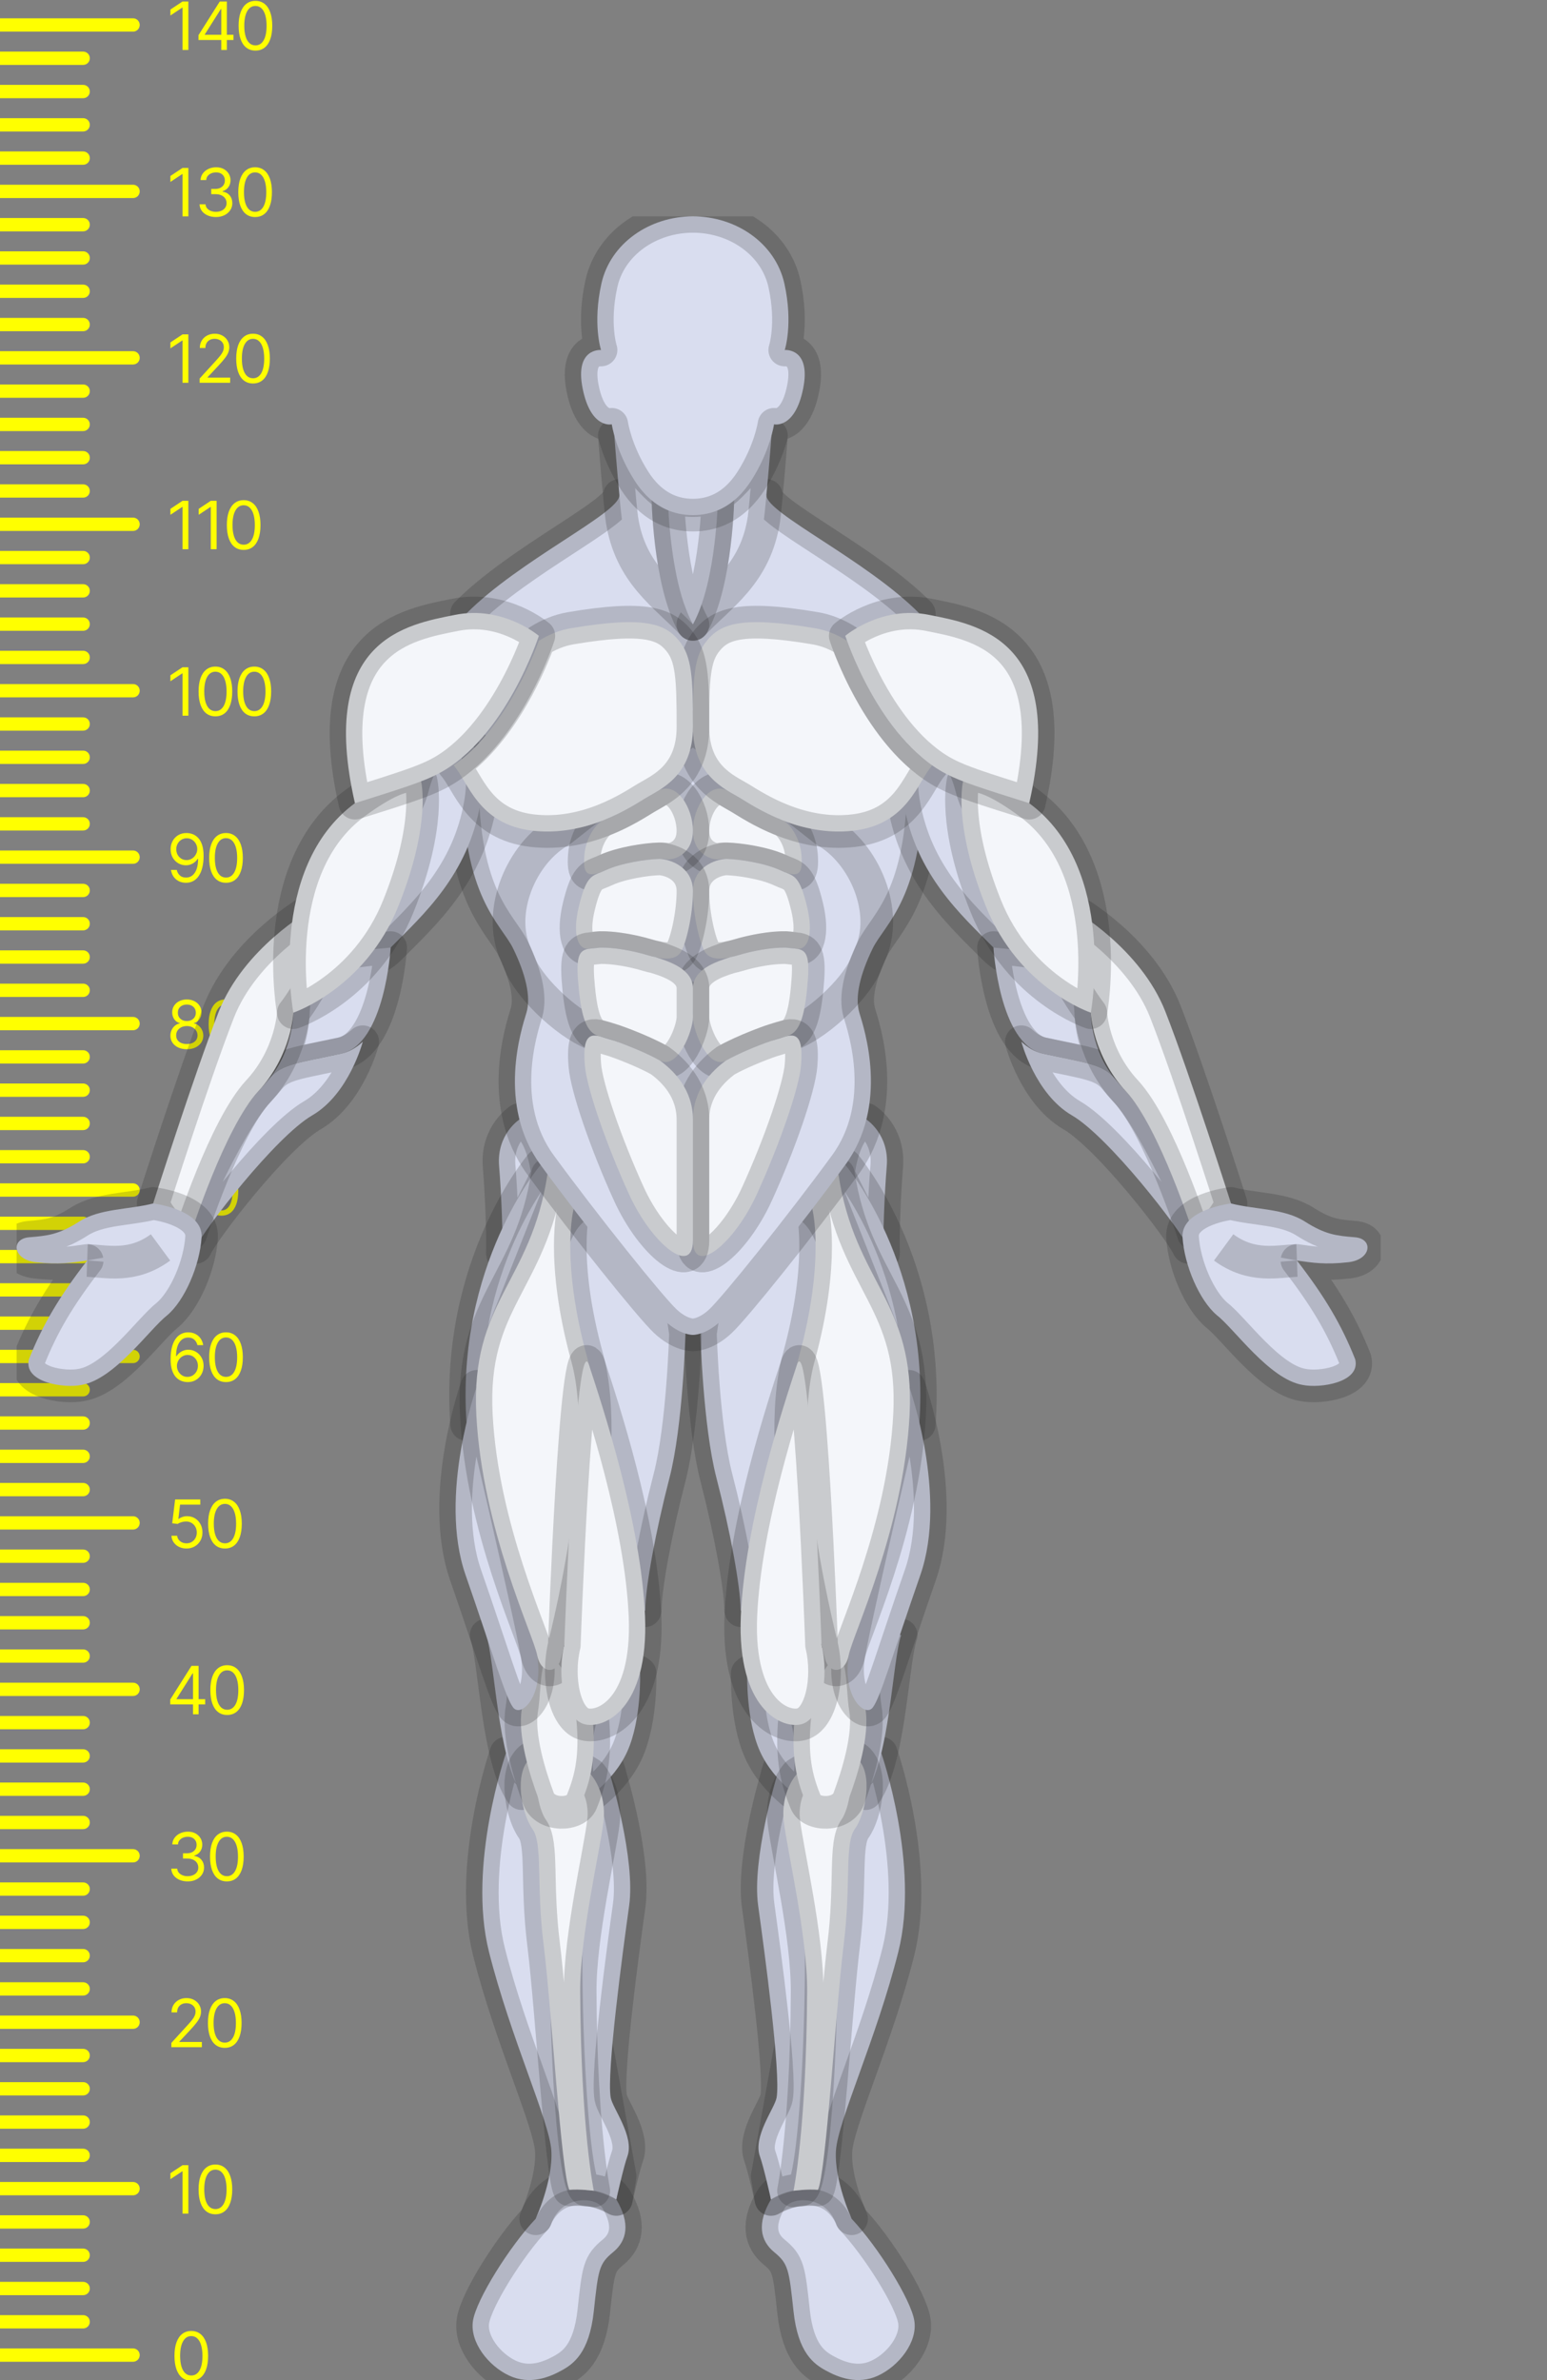 <svg width="93" height="143" viewBox="0 0 93 143" fill="none" xmlns="http://www.w3.org/2000/svg">
<rect x="0" y="0" width="93" height="143" fill="#808080" stroke="none"/>
<g clip-path="url(#clip0_1033_1862)">
<path d="M8 1.9C8.221 1.9 8.4 1.721 8.4 1.5C8.4 1.279 8.221 1.1 8 1.1V1.9ZM0 1.9H8V1.1H0V1.9Z" fill="#FFFF00"/>
<path d="M5 3.9C5.221 3.9 5.4 3.721 5.4 3.5C5.4 3.279 5.221 3.1 5 3.1V3.9ZM0 3.9H5V3.1H0V3.9Z" fill="#FFFF00"/>
<path d="M5 5.9C5.221 5.9 5.4 5.721 5.4 5.5C5.4 5.279 5.221 5.1 5 5.1V5.9ZM0 5.9H5V5.1H0V5.9Z" fill="#FFFF00"/>
<path d="M5 7.9C5.221 7.9 5.4 7.721 5.4 7.5C5.4 7.279 5.221 7.1 5 7.1V7.9ZM0 7.9H5V7.1H0V7.9Z" fill="#FFFF00"/>
<path d="M5 9.9C5.221 9.9 5.4 9.721 5.4 9.5C5.4 9.279 5.221 9.1 5 9.1V9.9ZM0 9.9H5V9.1H0V9.9Z" fill="#FFFF00"/>
<path d="M8 11.9C8.221 11.9 8.4 11.721 8.4 11.5C8.4 11.279 8.221 11.1 8 11.1V11.9ZM0 11.9H8V11.1H0V11.9Z" fill="#FFFF00"/>
<path d="M5 13.9C5.221 13.9 5.4 13.721 5.4 13.5C5.4 13.279 5.221 13.1 5 13.1V13.9ZM0 13.9H5V13.1H0V13.9Z" fill="#FFFF00"/>
<path d="M5 15.9C5.221 15.9 5.4 15.721 5.4 15.5C5.4 15.279 5.221 15.1 5 15.1V15.9ZM0 15.9H5V15.1H0V15.9Z" fill="#FFFF00"/>
<path d="M5 17.9C5.221 17.9 5.4 17.721 5.4 17.5C5.4 17.279 5.221 17.1 5 17.1V17.9ZM0 17.9H5V17.1H0V17.9Z" fill="#FFFF00"/>
<path d="M5 19.9C5.221 19.9 5.4 19.721 5.4 19.5C5.4 19.279 5.221 19.1 5 19.1V19.9ZM0 19.9H5V19.1H0V19.9Z" fill="#FFFF00"/>
<path d="M8 21.9C8.221 21.9 8.4 21.721 8.4 21.5C8.4 21.279 8.221 21.1 8 21.1V21.9ZM0 21.9H8V21.1H0V21.9Z" fill="#FFFF00"/>
<path d="M5 23.9C5.221 23.9 5.4 23.721 5.4 23.5C5.4 23.279 5.221 23.1 5 23.1V23.9ZM0 23.9H5V23.1H0V23.9Z" fill="#FFFF00"/>
<path d="M5 25.9C5.221 25.9 5.4 25.721 5.4 25.5C5.4 25.279 5.221 25.1 5 25.1V25.9ZM0 25.9H5V25.1H0V25.9Z" fill="#FFFF00"/>
<path d="M5 27.9C5.221 27.9 5.4 27.721 5.4 27.5C5.4 27.279 5.221 27.1 5 27.1V27.9ZM0 27.9H5V27.1H0V27.9Z" fill="#FFFF00"/>
<path d="M5 29.9C5.221 29.9 5.4 29.721 5.4 29.5C5.4 29.279 5.221 29.1 5 29.1V29.9ZM0 29.9H5V29.1H0V29.9Z" fill="#FFFF00"/>
<path d="M8 31.9C8.221 31.9 8.4 31.721 8.4 31.5C8.4 31.279 8.221 31.1 8 31.1V31.9ZM0 31.9H8V31.1H0V31.9Z" fill="#FFFF00"/>
<path d="M5 33.9C5.221 33.9 5.4 33.721 5.4 33.5C5.4 33.279 5.221 33.1 5 33.1V33.9ZM0 33.9H5V33.1H0V33.9Z" fill="#FFFF00"/>
<path d="M5 35.9C5.221 35.9 5.4 35.721 5.4 35.5C5.4 35.279 5.221 35.1 5 35.1V35.9ZM0 35.9H5V35.1H0V35.9Z" fill="#FFFF00"/>
<path d="M5 37.9C5.221 37.9 5.4 37.721 5.4 37.5C5.4 37.279 5.221 37.1 5 37.1V37.9ZM0 37.9H5V37.1H0V37.9Z" fill="#FFFF00"/>
<path d="M5 39.9C5.221 39.9 5.4 39.721 5.4 39.5C5.4 39.279 5.221 39.1 5 39.1V39.9ZM0 39.9H5V39.1H0V39.9Z" fill="#FFFF00"/>
<path d="M8 41.9C8.221 41.9 8.4 41.721 8.4 41.5C8.4 41.279 8.221 41.1 8 41.1V41.9ZM0 41.9H8V41.1H0V41.9Z" fill="#FFFF00"/>
<path d="M5 43.9C5.221 43.9 5.4 43.721 5.4 43.5C5.4 43.279 5.221 43.1 5 43.1V43.9ZM0 43.9H5V43.1H0V43.9Z" fill="#FFFF00"/>
<path d="M5 45.9C5.221 45.9 5.4 45.721 5.4 45.5C5.4 45.279 5.221 45.1 5 45.1V45.9ZM0 45.9H5V45.1H0V45.9Z" fill="#FFFF00"/>
<path d="M5 47.9C5.221 47.9 5.4 47.721 5.4 47.5C5.4 47.279 5.221 47.1 5 47.1V47.9ZM0 47.9H5V47.1H0V47.9Z" fill="#FFFF00"/>
<path d="M5 49.9C5.221 49.9 5.4 49.721 5.4 49.5C5.4 49.279 5.221 49.1 5 49.1V49.9ZM0 49.9H5V49.1H0V49.9Z" fill="#FFFF00"/>
<path d="M8 51.9C8.221 51.9 8.4 51.721 8.4 51.5C8.4 51.279 8.221 51.1 8 51.1V51.9ZM0 51.9H8V51.1H0V51.9Z" fill="#FFFF00"/>
<path d="M5 53.9C5.221 53.9 5.4 53.721 5.4 53.5C5.4 53.279 5.221 53.1 5 53.1V53.9ZM0 53.9H5V53.1H0V53.9Z" fill="#FFFF00"/>
<path d="M5 55.9C5.221 55.9 5.4 55.721 5.4 55.5C5.4 55.279 5.221 55.1 5 55.1V55.9ZM0 55.9H5V55.1H0V55.9Z" fill="#FFFF00"/>
<path d="M5 57.9C5.221 57.9 5.4 57.721 5.4 57.5C5.4 57.279 5.221 57.1 5 57.1V57.9ZM0 57.9H5V57.1H0V57.9Z" fill="#FFFF00"/>
<path d="M5 59.9C5.221 59.9 5.4 59.721 5.4 59.5C5.4 59.279 5.221 59.1 5 59.1V59.9ZM0 59.9H5V59.1H0V59.9Z" fill="#FFFF00"/>
<path d="M8 61.9C8.221 61.9 8.4 61.721 8.4 61.5C8.4 61.279 8.221 61.1 8 61.1V61.9ZM0 61.9H8V61.1H0V61.9Z" fill="#FFFF00"/>
<path d="M5 63.9C5.221 63.9 5.4 63.721 5.4 63.5C5.4 63.279 5.221 63.1 5 63.1V63.9ZM0 63.9H5V63.1H0V63.9Z" fill="#FFFF00"/>
<path d="M5 65.9C5.221 65.9 5.4 65.721 5.4 65.5C5.4 65.279 5.221 65.1 5 65.1V65.9ZM0 65.9H5V65.1H0V65.9Z" fill="#FFFF00"/>
<path d="M5 67.9C5.221 67.9 5.4 67.721 5.4 67.5C5.4 67.279 5.221 67.1 5 67.1V67.9ZM0 67.9H5V67.1H0V67.9Z" fill="#FFFF00"/>
<path d="M5 69.9C5.221 69.9 5.4 69.721 5.4 69.5C5.4 69.279 5.221 69.1 5 69.1V69.9ZM0 69.9H5V69.1H0V69.9Z" fill="#FFFF00"/>
<path d="M8 71.9C8.221 71.9 8.4 71.721 8.4 71.5C8.4 71.279 8.221 71.1 8 71.1V71.9ZM0 71.9H8V71.1H0V71.9Z" fill="#FFFF00"/>
<path d="M5 73.9C5.221 73.9 5.4 73.721 5.4 73.5C5.4 73.279 5.221 73.1 5 73.1V73.9ZM0 73.9H5V73.1H0V73.9Z" fill="#FFFF00"/>
<path d="M5 75.9C5.221 75.9 5.4 75.721 5.4 75.5C5.4 75.279 5.221 75.1 5 75.1V75.9ZM0 75.9H5V75.1H0V75.9Z" fill="#FFFF00"/>
<path d="M5 77.9C5.221 77.9 5.4 77.721 5.4 77.5C5.4 77.279 5.221 77.1 5 77.1V77.9ZM0 77.9H5V77.1H0V77.9Z" fill="#FFFF00"/>
<path d="M5 79.9C5.221 79.9 5.4 79.721 5.4 79.5C5.4 79.279 5.221 79.1 5 79.1V79.9ZM0 79.9H5V79.1H0V79.9Z" fill="#FFFF00"/>
<path d="M8 81.9C8.221 81.9 8.4 81.721 8.4 81.5C8.4 81.279 8.221 81.1 8 81.1V81.9ZM0 81.9H8V81.1H0V81.9Z" fill="#FFFF00"/>
<path d="M5 83.9C5.221 83.9 5.4 83.721 5.4 83.5C5.4 83.279 5.221 83.1 5 83.1V83.9ZM0 83.9H5V83.1H0V83.9Z" fill="#FFFF00"/>
<path d="M5 85.9C5.221 85.9 5.4 85.721 5.4 85.5C5.4 85.279 5.221 85.1 5 85.1V85.9ZM0 85.9H5V85.1H0V85.9Z" fill="#FFFF00"/>
<path d="M5 87.9C5.221 87.9 5.4 87.721 5.4 87.5C5.4 87.279 5.221 87.1 5 87.1V87.9ZM0 87.9H5V87.1H0V87.9Z" fill="#FFFF00"/>
<path d="M5 89.9C5.221 89.9 5.4 89.721 5.4 89.5C5.4 89.279 5.221 89.1 5 89.1V89.9ZM0 89.9H5V89.1H0V89.9Z" fill="#FFFF00"/>
<path d="M8 91.9C8.221 91.9 8.4 91.721 8.4 91.5C8.4 91.279 8.221 91.1 8 91.1V91.9ZM0 91.9H8V91.1H0V91.9Z" fill="#FFFF00"/>
<path d="M5 93.9C5.221 93.9 5.4 93.721 5.4 93.5C5.4 93.279 5.221 93.1 5 93.1V93.9ZM0 93.9H5V93.1H0V93.9Z" fill="#FFFF00"/>
<path d="M5 95.9C5.221 95.9 5.4 95.721 5.4 95.5C5.4 95.279 5.221 95.1 5 95.1V95.9ZM0 95.9H5V95.1H0V95.9Z" fill="#FFFF00"/>
<path d="M5 97.9C5.221 97.9 5.4 97.721 5.4 97.5C5.4 97.279 5.221 97.1 5 97.1V97.9ZM0 97.9H5V97.1H0V97.9Z" fill="#FFFF00"/>
<path d="M5 99.9C5.221 99.9 5.4 99.721 5.4 99.5C5.4 99.279 5.221 99.1 5 99.1V99.9ZM0 99.9H5V99.1H0V99.9Z" fill="#FFFF00"/>
<path d="M8 101.9C8.221 101.9 8.4 101.721 8.4 101.5C8.4 101.279 8.221 101.1 8 101.1V101.9ZM0 101.9H8V101.1H0V101.9Z" fill="#FFFF00"/>
<path d="M5 103.9C5.221 103.9 5.4 103.721 5.4 103.5C5.4 103.279 5.221 103.1 5 103.1V103.9ZM0 103.9H5V103.1H0V103.9Z" fill="#FFFF00"/>
<path d="M5 105.9C5.221 105.9 5.4 105.721 5.4 105.5C5.4 105.279 5.221 105.1 5 105.1V105.9ZM0 105.9H5V105.1H0V105.9Z" fill="#FFFF00"/>
<path d="M5 107.9C5.221 107.9 5.4 107.721 5.4 107.5C5.4 107.279 5.221 107.1 5 107.1V107.9ZM0 107.9H5V107.1H0V107.9Z" fill="#FFFF00"/>
<path d="M5 109.9C5.221 109.9 5.4 109.721 5.4 109.5C5.4 109.279 5.221 109.1 5 109.1V109.9ZM0 109.9H5V109.1H0V109.9Z" fill="#FFFF00"/>
<path d="M8 111.9C8.221 111.9 8.4 111.721 8.4 111.5C8.4 111.279 8.221 111.1 8 111.1V111.9ZM0 111.9H8V111.1H0V111.9Z" fill="#FFFF00"/>
<path d="M5 113.9C5.221 113.9 5.4 113.721 5.4 113.5C5.4 113.279 5.221 113.1 5 113.1V113.9ZM0 113.9H5V113.1H0V113.9Z" fill="#FFFF00"/>
<path d="M5 115.9C5.221 115.9 5.4 115.721 5.4 115.5C5.4 115.279 5.221 115.1 5 115.1V115.9ZM0 115.9H5V115.1H0V115.9Z" fill="#FFFF00"/>
<path d="M5 117.9C5.221 117.9 5.4 117.721 5.4 117.5C5.4 117.279 5.221 117.1 5 117.1V117.9ZM0 117.9H5V117.1H0V117.9Z" fill="#FFFF00"/>
<path d="M5 119.9C5.221 119.9 5.4 119.721 5.4 119.5C5.4 119.279 5.221 119.1 5 119.1V119.9ZM0 119.9H5V119.1H0V119.9Z" fill="#FFFF00"/>
<path d="M8 121.9C8.221 121.9 8.4 121.721 8.4 121.5C8.4 121.279 8.221 121.1 8 121.1V121.9ZM0 121.9H8V121.1H0V121.9Z" fill="#FFFF00"/>
<path d="M5 123.9C5.221 123.9 5.4 123.721 5.4 123.5C5.4 123.279 5.221 123.1 5 123.1V123.9ZM0 123.9H5V123.1H0V123.9Z" fill="#FFFF00"/>
<path d="M5 125.9C5.221 125.9 5.4 125.721 5.4 125.5C5.4 125.279 5.221 125.1 5 125.1V125.9ZM0 125.9H5V125.1H0V125.9Z" fill="#FFFF00"/>
<path d="M5 127.9C5.221 127.9 5.4 127.721 5.4 127.5C5.4 127.279 5.221 127.1 5 127.1V127.9ZM0 127.9H5V127.1H0V127.9Z" fill="#FFFF00"/>
<path d="M5 129.9C5.221 129.9 5.4 129.721 5.4 129.5C5.4 129.279 5.221 129.1 5 129.1V129.9ZM0 129.9H5V129.1H0V129.9Z" fill="#FFFF00"/>
<path d="M8 131.9C8.221 131.9 8.4 131.721 8.4 131.5C8.4 131.279 8.221 131.1 8 131.1V131.9ZM0 131.9H8V131.1H0V131.9Z" fill="#FFFF00"/>
<path d="M5 133.9C5.221 133.9 5.4 133.721 5.4 133.5C5.4 133.279 5.221 133.1 5 133.1V133.9ZM0 133.9H5V133.1H0V133.9Z" fill="#FFFF00"/>
<path d="M5 135.9C5.221 135.9 5.4 135.721 5.4 135.5C5.4 135.279 5.221 135.1 5 135.1V135.9ZM0 135.9H5V135.1H0V135.9Z" fill="#FFFF00"/>
<path d="M5 137.9C5.221 137.9 5.4 137.721 5.4 137.5C5.4 137.279 5.221 137.1 5 137.1V137.9ZM0 137.9H5V137.1H0V137.9Z" fill="#FFFF00"/>
<path d="M5 139.9C5.221 139.9 5.4 139.721 5.4 139.5C5.4 139.279 5.221 139.1 5 139.1V139.9ZM0 139.9H5V139.1H0V139.9Z" fill="#FFFF00"/>
<path d="M8 141.9C8.221 141.9 8.4 141.721 8.4 141.5C8.4 141.279 8.221 141.1 8 141.1V141.9ZM0 141.9H8V141.1H0V141.9Z" fill="#FFFF00"/>
<path d="M11.324 0.091V3H10.972V0.46H10.954L10.244 0.932V0.574L10.972 0.091H11.324ZM11.932 2.403V2.114L13.211 0.091H13.421V0.54H13.279L12.313 2.068V2.091H14.035V2.403H11.932ZM13.302 3V2.315V2.18V0.091H13.637V3H13.302ZM15.356 3.04C15.142 3.04 14.96 2.982 14.809 2.865C14.658 2.748 14.543 2.578 14.464 2.355C14.384 2.132 14.344 1.862 14.344 1.545C14.344 1.231 14.384 0.963 14.464 0.74C14.544 0.517 14.66 0.346 14.81 0.229C14.962 0.11 15.144 0.051 15.356 0.051C15.568 0.051 15.749 0.11 15.9 0.229C16.051 0.346 16.167 0.517 16.246 0.74C16.327 0.963 16.367 1.231 16.367 1.545C16.367 1.862 16.327 2.132 16.248 2.355C16.168 2.578 16.053 2.748 15.903 2.865C15.752 2.982 15.57 3.04 15.356 3.04ZM15.356 2.727C15.568 2.727 15.733 2.625 15.85 2.42C15.967 2.216 16.026 1.924 16.026 1.545C16.026 1.294 15.999 1.079 15.945 0.902C15.892 0.725 15.816 0.59 15.715 0.497C15.616 0.404 15.496 0.358 15.356 0.358C15.146 0.358 14.981 0.462 14.863 0.669C14.745 0.875 14.685 1.168 14.685 1.545C14.685 1.797 14.712 2.011 14.765 2.188C14.818 2.364 14.894 2.498 14.994 2.589C15.094 2.681 15.215 2.727 15.356 2.727Z" fill="#FFFF00"/>
<path d="M11.324 10.091V13H10.972V10.46H10.954L10.244 10.932V10.574L10.972 10.091H11.324ZM12.983 13.04C12.796 13.04 12.629 13.008 12.482 12.943C12.336 12.879 12.22 12.789 12.134 12.675C12.049 12.559 12.002 12.425 11.995 12.273H12.353C12.36 12.367 12.393 12.447 12.449 12.516C12.506 12.583 12.581 12.635 12.672 12.672C12.764 12.709 12.866 12.727 12.978 12.727C13.103 12.727 13.214 12.706 13.31 12.662C13.407 12.618 13.482 12.558 13.537 12.48C13.592 12.402 13.62 12.312 13.62 12.21C13.62 12.103 13.593 12.009 13.54 11.928C13.487 11.845 13.41 11.781 13.307 11.734C13.205 11.688 13.08 11.665 12.932 11.665H12.699V11.352H12.932C13.048 11.352 13.149 11.331 13.236 11.29C13.324 11.248 13.393 11.189 13.442 11.114C13.492 11.038 13.518 10.949 13.518 10.847C13.518 10.748 13.496 10.662 13.452 10.589C13.409 10.517 13.347 10.46 13.268 10.419C13.189 10.378 13.096 10.358 12.989 10.358C12.889 10.358 12.794 10.376 12.705 10.413C12.617 10.449 12.545 10.502 12.489 10.571C12.433 10.639 12.403 10.722 12.398 10.818H12.057C12.063 10.666 12.109 10.532 12.195 10.418C12.281 10.302 12.394 10.212 12.533 10.148C12.673 10.083 12.827 10.051 12.995 10.051C13.175 10.051 13.329 10.088 13.458 10.161C13.587 10.232 13.686 10.328 13.755 10.446C13.824 10.564 13.858 10.692 13.858 10.829C13.858 10.993 13.815 11.133 13.729 11.249C13.644 11.364 13.528 11.444 13.381 11.489V11.511C13.565 11.542 13.708 11.62 13.812 11.746C13.915 11.871 13.966 12.026 13.966 12.21C13.966 12.368 13.923 12.51 13.837 12.636C13.752 12.761 13.636 12.86 13.488 12.932C13.34 13.004 13.172 13.04 12.983 13.04ZM15.336 13.04C15.122 13.04 14.94 12.982 14.789 12.865C14.639 12.748 14.524 12.578 14.444 12.355C14.365 12.132 14.325 11.862 14.325 11.546C14.325 11.231 14.365 10.963 14.444 10.74C14.525 10.517 14.64 10.346 14.791 10.229C14.942 10.11 15.124 10.051 15.336 10.051C15.548 10.051 15.73 10.11 15.88 10.229C16.032 10.346 16.147 10.517 16.227 10.74C16.307 10.963 16.348 11.231 16.348 11.546C16.348 11.862 16.308 12.132 16.228 12.355C16.149 12.578 16.034 12.748 15.883 12.865C15.733 12.982 15.55 13.04 15.336 13.04ZM15.336 12.727C15.548 12.727 15.713 12.625 15.831 12.421C15.948 12.216 16.007 11.924 16.007 11.546C16.007 11.294 15.98 11.079 15.926 10.902C15.873 10.725 15.796 10.59 15.696 10.497C15.596 10.404 15.476 10.358 15.336 10.358C15.126 10.358 14.962 10.462 14.843 10.669C14.725 10.876 14.666 11.168 14.666 11.546C14.666 11.797 14.692 12.011 14.745 12.188C14.798 12.364 14.875 12.498 14.974 12.589C15.074 12.681 15.195 12.727 15.336 12.727Z" fill="#FFFF00"/>
<path d="M11.324 20.091V23H10.972V20.46H10.954L10.244 20.932V20.574L10.972 20.091H11.324ZM12.001 23V22.744L12.961 21.693C13.073 21.57 13.166 21.463 13.239 21.372C13.312 21.28 13.366 21.194 13.401 21.114C13.437 21.032 13.455 20.947 13.455 20.858C13.455 20.756 13.43 20.667 13.381 20.592C13.333 20.517 13.267 20.46 13.182 20.419C13.098 20.378 13.003 20.358 12.898 20.358C12.787 20.358 12.689 20.381 12.606 20.428C12.523 20.473 12.459 20.537 12.414 20.619C12.369 20.702 12.347 20.798 12.347 20.909H12.012C12.012 20.739 12.051 20.589 12.13 20.46C12.208 20.331 12.315 20.231 12.451 20.159C12.587 20.087 12.74 20.051 12.91 20.051C13.08 20.051 13.231 20.087 13.363 20.159C13.494 20.231 13.598 20.328 13.672 20.45C13.747 20.572 13.785 20.708 13.785 20.858C13.785 20.965 13.765 21.07 13.726 21.172C13.688 21.273 13.622 21.386 13.527 21.511C13.434 21.635 13.303 21.787 13.137 21.966L12.483 22.665V22.688H13.836V23H12.001ZM15.211 23.04C14.997 23.04 14.815 22.982 14.664 22.865C14.514 22.748 14.399 22.578 14.319 22.355C14.24 22.132 14.2 21.862 14.2 21.546C14.2 21.231 14.24 20.963 14.319 20.74C14.4 20.517 14.515 20.346 14.666 20.229C14.817 20.11 14.999 20.051 15.211 20.051C15.423 20.051 15.605 20.11 15.755 20.229C15.907 20.346 16.022 20.517 16.102 20.74C16.182 20.963 16.223 21.231 16.223 21.546C16.223 21.862 16.183 22.132 16.103 22.355C16.024 22.578 15.909 22.748 15.758 22.865C15.608 22.982 15.425 23.04 15.211 23.04ZM15.211 22.727C15.423 22.727 15.588 22.625 15.706 22.421C15.823 22.216 15.882 21.924 15.882 21.546C15.882 21.294 15.855 21.079 15.801 20.902C15.748 20.725 15.671 20.59 15.571 20.497C15.471 20.404 15.351 20.358 15.211 20.358C15.001 20.358 14.837 20.462 14.718 20.669C14.6 20.875 14.541 21.168 14.541 21.546C14.541 21.797 14.567 22.011 14.62 22.188C14.673 22.364 14.75 22.498 14.849 22.59C14.949 22.681 15.07 22.727 15.211 22.727Z" fill="#FFFF00"/>
<path d="M11.324 30.091V33H10.972V30.46H10.954L10.244 30.932V30.574L10.972 30.091H11.324ZM13.023 30.091V33H12.671V30.46H12.654L11.944 30.932V30.574L12.671 30.091H13.023ZM14.649 33.04C14.435 33.04 14.252 32.981 14.102 32.865C13.951 32.748 13.836 32.578 13.757 32.355C13.677 32.132 13.637 31.862 13.637 31.546C13.637 31.231 13.677 30.963 13.757 30.74C13.837 30.517 13.953 30.346 14.103 30.229C14.255 30.11 14.437 30.051 14.649 30.051C14.861 30.051 15.042 30.11 15.193 30.229C15.344 30.346 15.46 30.517 15.539 30.74C15.62 30.963 15.66 31.231 15.66 31.546C15.66 31.862 15.62 32.132 15.541 32.355C15.461 32.578 15.346 32.748 15.196 32.865C15.045 32.981 14.863 33.04 14.649 33.04ZM14.649 32.727C14.861 32.727 15.026 32.625 15.143 32.42C15.261 32.216 15.319 31.924 15.319 31.546C15.319 31.294 15.292 31.079 15.238 30.902C15.185 30.725 15.108 30.59 15.008 30.497C14.909 30.404 14.789 30.358 14.649 30.358C14.438 30.358 14.274 30.462 14.156 30.669C14.037 30.875 13.978 31.168 13.978 31.546C13.978 31.797 14.005 32.011 14.058 32.188C14.111 32.364 14.187 32.498 14.287 32.59C14.387 32.681 14.508 32.727 14.649 32.727Z" fill="#FFFF00"/>
<path d="M11.324 40.091V43H10.972V40.46H10.954L10.244 40.932V40.574L10.972 40.091H11.324ZM12.949 43.04C12.735 43.04 12.553 42.981 12.402 42.865C12.252 42.748 12.137 42.578 12.057 42.355C11.978 42.132 11.938 41.862 11.938 41.545C11.938 41.231 11.978 40.963 12.057 40.74C12.138 40.517 12.253 40.346 12.404 40.229C12.555 40.11 12.737 40.051 12.949 40.051C13.162 40.051 13.343 40.11 13.493 40.229C13.645 40.346 13.761 40.517 13.84 40.74C13.921 40.963 13.961 41.231 13.961 41.545C13.961 41.862 13.921 42.132 13.841 42.355C13.762 42.578 13.647 42.748 13.496 42.865C13.346 42.981 13.163 43.04 12.949 43.04ZM12.949 42.727C13.162 42.727 13.326 42.625 13.444 42.42C13.561 42.216 13.62 41.924 13.62 41.545C13.62 41.294 13.593 41.079 13.539 40.902C13.486 40.725 13.409 40.59 13.309 40.497C13.209 40.404 13.089 40.358 12.949 40.358C12.739 40.358 12.575 40.462 12.457 40.669C12.338 40.876 12.279 41.168 12.279 41.545C12.279 41.797 12.305 42.011 12.358 42.188C12.412 42.364 12.488 42.498 12.587 42.59C12.688 42.681 12.808 42.727 12.949 42.727ZM15.289 43.04C15.075 43.04 14.893 42.981 14.742 42.865C14.592 42.748 14.477 42.578 14.397 42.355C14.318 42.132 14.278 41.862 14.278 41.545C14.278 41.231 14.318 40.963 14.397 40.74C14.478 40.517 14.593 40.346 14.744 40.229C14.895 40.11 15.077 40.051 15.289 40.051C15.502 40.051 15.683 40.11 15.833 40.229C15.985 40.346 16.101 40.517 16.18 40.74C16.261 40.963 16.301 41.231 16.301 41.545C16.301 41.862 16.261 42.132 16.181 42.355C16.102 42.578 15.987 42.748 15.836 42.865C15.686 42.981 15.503 43.04 15.289 43.04ZM15.289 42.727C15.502 42.727 15.666 42.625 15.784 42.42C15.901 42.216 15.96 41.924 15.96 41.545C15.96 41.294 15.933 41.079 15.879 40.902C15.826 40.725 15.749 40.59 15.649 40.497C15.549 40.404 15.43 40.358 15.289 40.358C15.079 40.358 14.915 40.462 14.796 40.669C14.678 40.876 14.619 41.168 14.619 41.545C14.619 41.797 14.645 42.011 14.698 42.188C14.752 42.364 14.828 42.498 14.927 42.59C15.027 42.681 15.148 42.727 15.289 42.727Z" fill="#FFFF00"/>
<path d="M11.227 50.051C11.347 50.052 11.466 50.075 11.585 50.119C11.704 50.164 11.813 50.238 11.912 50.341C12.01 50.443 12.089 50.583 12.149 50.76C12.209 50.937 12.239 51.159 12.239 51.426C12.239 51.685 12.214 51.914 12.165 52.115C12.117 52.315 12.046 52.483 11.954 52.621C11.864 52.758 11.753 52.862 11.622 52.933C11.492 53.004 11.346 53.04 11.182 53.04C11.019 53.04 10.874 53.008 10.746 52.943C10.619 52.878 10.515 52.787 10.433 52.672C10.353 52.555 10.301 52.42 10.278 52.267H10.625C10.656 52.401 10.718 52.511 10.811 52.598C10.905 52.684 11.028 52.727 11.182 52.727C11.406 52.727 11.583 52.629 11.713 52.433C11.844 52.237 11.909 51.96 11.909 51.602H11.886C11.833 51.682 11.77 51.751 11.697 51.808C11.624 51.866 11.544 51.91 11.454 51.942C11.366 51.973 11.271 51.989 11.171 51.989C11.004 51.989 10.851 51.947 10.712 51.865C10.573 51.782 10.463 51.668 10.379 51.523C10.297 51.377 10.256 51.21 10.256 51.023C10.256 50.845 10.296 50.682 10.375 50.534C10.456 50.385 10.568 50.267 10.713 50.179C10.859 50.091 11.03 50.048 11.227 50.051ZM11.227 50.364C11.108 50.364 11.001 50.394 10.905 50.453C10.81 50.512 10.735 50.591 10.679 50.692C10.624 50.791 10.597 50.901 10.597 51.023C10.597 51.144 10.623 51.254 10.676 51.354C10.73 51.452 10.803 51.531 10.896 51.59C10.99 51.647 11.097 51.676 11.216 51.676C11.306 51.676 11.39 51.659 11.467 51.624C11.545 51.588 11.613 51.539 11.671 51.477C11.729 51.415 11.775 51.344 11.808 51.266C11.841 51.186 11.858 51.103 11.858 51.017C11.858 50.903 11.831 50.797 11.776 50.697C11.722 50.598 11.647 50.517 11.551 50.456C11.456 50.394 11.348 50.364 11.227 50.364ZM13.586 53.04C13.372 53.04 13.19 52.981 13.039 52.865C12.889 52.748 12.774 52.578 12.694 52.355C12.614 52.132 12.575 51.862 12.575 51.545C12.575 51.231 12.614 50.963 12.694 50.74C12.774 50.517 12.89 50.346 13.041 50.229C13.192 50.11 13.374 50.051 13.586 50.051C13.798 50.051 13.98 50.11 14.13 50.229C14.282 50.346 14.397 50.517 14.477 50.74C14.557 50.963 14.598 51.231 14.598 51.545C14.598 51.862 14.558 52.132 14.478 52.355C14.399 52.578 14.284 52.748 14.133 52.865C13.982 52.981 13.8 53.04 13.586 53.04ZM13.586 52.727C13.798 52.727 13.963 52.625 14.08 52.42C14.198 52.216 14.257 51.924 14.257 51.545C14.257 51.294 14.23 51.079 14.176 50.902C14.123 50.725 14.046 50.59 13.945 50.497C13.846 50.404 13.726 50.358 13.586 50.358C13.376 50.358 13.212 50.462 13.093 50.669C12.975 50.876 12.916 51.168 12.916 51.545C12.916 51.797 12.942 52.011 12.995 52.188C13.048 52.364 13.124 52.498 13.224 52.59C13.324 52.681 13.445 52.727 13.586 52.727Z" fill="#FFFF00"/>
<path d="M11.233 63.04C11.038 63.04 10.866 63.005 10.716 62.936C10.567 62.866 10.451 62.77 10.368 62.648C10.285 62.525 10.243 62.385 10.244 62.227C10.243 62.104 10.268 61.99 10.317 61.886C10.366 61.781 10.433 61.694 10.518 61.624C10.605 61.553 10.701 61.508 10.807 61.489V61.472C10.668 61.436 10.557 61.358 10.474 61.237C10.392 61.116 10.351 60.978 10.352 60.824C10.351 60.676 10.389 60.544 10.464 60.428C10.54 60.311 10.644 60.219 10.777 60.152C10.911 60.085 11.062 60.051 11.233 60.051C11.402 60.051 11.552 60.085 11.685 60.152C11.817 60.219 11.921 60.311 11.997 60.428C12.074 60.544 12.113 60.676 12.114 60.824C12.113 60.978 12.07 61.116 11.987 61.237C11.905 61.358 11.796 61.436 11.659 61.472V61.489C11.764 61.508 11.859 61.553 11.943 61.624C12.027 61.694 12.095 61.781 12.145 61.886C12.195 61.99 12.221 62.104 12.222 62.227C12.221 62.385 12.178 62.525 12.094 62.648C12.01 62.77 11.894 62.866 11.746 62.936C11.598 63.005 11.427 63.04 11.233 63.04ZM11.233 62.727C11.365 62.727 11.478 62.706 11.574 62.663C11.669 62.621 11.743 62.561 11.796 62.483C11.848 62.405 11.874 62.314 11.875 62.21C11.874 62.1 11.846 62.003 11.79 61.919C11.734 61.835 11.658 61.769 11.561 61.72C11.465 61.672 11.356 61.648 11.233 61.648C11.109 61.648 10.998 61.672 10.901 61.72C10.804 61.769 10.728 61.835 10.672 61.919C10.617 62.003 10.59 62.1 10.591 62.21C10.59 62.314 10.615 62.405 10.666 62.483C10.718 62.561 10.793 62.621 10.889 62.663C10.986 62.706 11.1 62.727 11.233 62.727ZM11.233 61.347C11.337 61.347 11.43 61.326 11.51 61.284C11.591 61.242 11.655 61.184 11.702 61.109C11.748 61.035 11.772 60.947 11.773 60.847C11.772 60.748 11.749 60.662 11.703 60.59C11.658 60.516 11.595 60.459 11.514 60.419C11.434 60.378 11.34 60.358 11.233 60.358C11.124 60.358 11.029 60.378 10.947 60.419C10.866 60.459 10.803 60.516 10.758 60.59C10.714 60.662 10.692 60.748 10.693 60.847C10.692 60.947 10.714 61.035 10.76 61.109C10.806 61.184 10.87 61.242 10.952 61.284C11.033 61.326 11.127 61.347 11.233 61.347ZM13.555 63.04C13.341 63.04 13.159 62.981 13.008 62.865C12.857 62.748 12.742 62.578 12.663 62.355C12.583 62.132 12.543 61.862 12.543 61.545C12.543 61.231 12.583 60.963 12.663 60.74C12.743 60.517 12.859 60.346 13.009 60.229C13.161 60.11 13.343 60.051 13.555 60.051C13.767 60.051 13.948 60.11 14.099 60.229C14.25 60.346 14.366 60.517 14.445 60.74C14.526 60.963 14.566 61.231 14.566 61.545C14.566 61.862 14.526 62.132 14.447 62.355C14.367 62.578 14.252 62.748 14.102 62.865C13.951 62.981 13.769 63.04 13.555 63.04ZM13.555 62.727C13.767 62.727 13.932 62.625 14.049 62.42C14.167 62.216 14.225 61.924 14.225 61.545C14.225 61.294 14.198 61.079 14.144 60.902C14.091 60.725 14.015 60.59 13.914 60.497C13.815 60.404 13.695 60.358 13.555 60.358C13.345 60.358 13.18 60.462 13.062 60.669C12.944 60.876 12.884 61.168 12.884 61.545C12.884 61.797 12.911 62.011 12.964 62.188C13.017 62.364 13.093 62.498 13.193 62.59C13.293 62.681 13.414 62.727 13.555 62.727Z" fill="#FFFF00"/>
<path d="M10.392 73L11.693 70.426V70.403H10.193V70.091H12.057V70.421L10.761 73H10.392ZM13.313 73.04C13.099 73.04 12.916 72.981 12.766 72.865C12.615 72.748 12.5 72.578 12.421 72.355C12.341 72.132 12.301 71.862 12.301 71.546C12.301 71.231 12.341 70.963 12.421 70.74C12.501 70.517 12.617 70.346 12.767 70.229C12.919 70.11 13.101 70.051 13.313 70.051C13.525 70.051 13.706 70.11 13.857 70.229C14.008 70.346 14.124 70.517 14.203 70.74C14.284 70.963 14.324 71.231 14.324 71.546C14.324 71.862 14.284 72.132 14.205 72.355C14.125 72.578 14.01 72.748 13.86 72.865C13.709 72.981 13.527 73.04 13.313 73.04ZM13.313 72.727C13.525 72.727 13.69 72.625 13.807 72.421C13.924 72.216 13.983 71.924 13.983 71.546C13.983 71.294 13.956 71.079 13.902 70.902C13.849 70.725 13.772 70.59 13.672 70.497C13.573 70.404 13.453 70.358 13.313 70.358C13.102 70.358 12.938 70.462 12.82 70.669C12.701 70.876 12.642 71.168 12.642 71.546C12.642 71.797 12.669 72.011 12.722 72.188C12.775 72.364 12.851 72.498 12.95 72.59C13.051 72.681 13.172 72.727 13.313 72.727Z" fill="#FFFF00"/>
<path d="M11.267 83.04C11.148 83.038 11.028 83.015 10.909 82.972C10.79 82.928 10.681 82.855 10.582 82.751C10.484 82.647 10.405 82.507 10.345 82.329C10.286 82.151 10.256 81.928 10.256 81.659C10.256 81.401 10.28 81.173 10.328 80.974C10.376 80.775 10.447 80.606 10.538 80.47C10.63 80.333 10.741 80.229 10.871 80.158C11.001 80.087 11.149 80.051 11.312 80.051C11.475 80.051 11.62 80.084 11.747 80.149C11.875 80.213 11.979 80.303 12.06 80.419C12.14 80.535 12.192 80.668 12.216 80.818H11.869C11.837 80.688 11.775 80.579 11.682 80.493C11.589 80.407 11.466 80.364 11.312 80.364C11.087 80.364 10.91 80.462 10.78 80.658C10.651 80.854 10.586 81.129 10.585 81.483H10.608C10.661 81.403 10.724 81.334 10.797 81.277C10.871 81.219 10.952 81.175 11.041 81.144C11.13 81.112 11.224 81.097 11.324 81.097C11.491 81.097 11.643 81.138 11.781 81.222C11.919 81.304 12.03 81.418 12.114 81.564C12.197 81.709 12.239 81.875 12.239 82.062C12.239 82.242 12.198 82.407 12.118 82.557C12.037 82.706 11.924 82.824 11.778 82.912C11.633 82.999 11.463 83.042 11.267 83.04ZM11.267 82.727C11.386 82.727 11.493 82.697 11.588 82.638C11.684 82.578 11.759 82.498 11.814 82.398C11.87 82.297 11.898 82.186 11.898 82.062C11.898 81.942 11.871 81.833 11.817 81.734C11.764 81.635 11.69 81.556 11.597 81.497C11.504 81.438 11.398 81.409 11.278 81.409C11.188 81.409 11.105 81.427 11.027 81.463C10.949 81.498 10.881 81.546 10.822 81.608C10.765 81.669 10.719 81.74 10.686 81.82C10.653 81.898 10.636 81.981 10.636 82.068C10.636 82.184 10.663 82.292 10.717 82.392C10.772 82.492 10.847 82.573 10.942 82.635C11.037 82.697 11.146 82.727 11.267 82.727ZM13.586 83.04C13.372 83.04 13.19 82.981 13.039 82.865C12.889 82.748 12.774 82.578 12.694 82.355C12.614 82.132 12.575 81.862 12.575 81.546C12.575 81.231 12.614 80.963 12.694 80.74C12.774 80.517 12.89 80.346 13.041 80.229C13.192 80.11 13.374 80.051 13.586 80.051C13.798 80.051 13.98 80.11 14.13 80.229C14.282 80.346 14.397 80.517 14.477 80.74C14.557 80.963 14.598 81.231 14.598 81.546C14.598 81.862 14.558 82.132 14.478 82.355C14.399 82.578 14.284 82.748 14.133 82.865C13.982 82.981 13.8 83.04 13.586 83.04ZM13.586 82.727C13.798 82.727 13.963 82.625 14.08 82.421C14.198 82.216 14.257 81.924 14.257 81.546C14.257 81.294 14.23 81.079 14.176 80.902C14.123 80.725 14.046 80.59 13.945 80.497C13.846 80.404 13.726 80.358 13.586 80.358C13.376 80.358 13.212 80.462 13.093 80.669C12.975 80.876 12.916 81.168 12.916 81.546C12.916 81.797 12.942 82.011 12.995 82.188C13.048 82.364 13.124 82.498 13.224 82.59C13.324 82.681 13.445 82.727 13.586 82.727Z" fill="#FFFF00"/>
<path d="M11.21 93.04C11.044 93.04 10.893 93.007 10.76 92.94C10.626 92.874 10.519 92.783 10.439 92.668C10.358 92.552 10.314 92.421 10.307 92.273H10.648C10.661 92.404 10.721 92.513 10.827 92.599C10.934 92.685 11.062 92.727 11.21 92.727C11.329 92.727 11.436 92.699 11.528 92.644C11.622 92.588 11.695 92.511 11.749 92.413C11.803 92.315 11.829 92.204 11.829 92.079C11.829 91.953 11.802 91.84 11.746 91.74C11.691 91.64 11.615 91.561 11.518 91.503C11.422 91.445 11.312 91.416 11.188 91.415C11.098 91.414 11.007 91.428 10.913 91.456C10.82 91.483 10.742 91.519 10.682 91.562L10.352 91.523L10.528 90.091H12.04V90.403H10.824L10.722 91.261H10.739C10.798 91.214 10.873 91.175 10.963 91.144C11.053 91.112 11.147 91.097 11.244 91.097C11.422 91.097 11.581 91.139 11.72 91.224C11.86 91.309 11.97 91.424 12.05 91.571C12.13 91.718 12.171 91.885 12.171 92.074C12.171 92.26 12.129 92.425 12.046 92.571C11.963 92.716 11.849 92.831 11.704 92.915C11.56 92.998 11.395 93.04 11.21 93.04ZM13.524 93.04C13.31 93.04 13.127 92.981 12.977 92.865C12.826 92.748 12.711 92.578 12.632 92.355C12.552 92.132 12.512 91.862 12.512 91.546C12.512 91.231 12.552 90.963 12.632 90.74C12.712 90.517 12.828 90.346 12.978 90.229C13.13 90.11 13.312 90.051 13.524 90.051C13.736 90.051 13.917 90.11 14.068 90.229C14.219 90.346 14.335 90.517 14.414 90.74C14.495 90.963 14.535 91.231 14.535 91.546C14.535 91.862 14.495 92.132 14.416 92.355C14.336 92.578 14.221 92.748 14.07 92.865C13.92 92.981 13.738 93.04 13.524 93.04ZM13.524 92.727C13.736 92.727 13.9 92.625 14.018 92.421C14.135 92.216 14.194 91.924 14.194 91.546C14.194 91.294 14.167 91.079 14.113 90.902C14.06 90.725 13.983 90.59 13.883 90.497C13.784 90.404 13.664 90.358 13.524 90.358C13.313 90.358 13.149 90.462 13.031 90.669C12.912 90.876 12.853 91.168 12.853 91.546C12.853 91.797 12.88 92.011 12.933 92.188C12.986 92.364 13.062 92.498 13.161 92.59C13.262 92.681 13.383 92.727 13.524 92.727Z" fill="#FFFF00"/>
<path d="M10.233 102.403V102.114L11.511 100.091H11.722V100.54H11.579L10.614 102.068V102.091H12.335V102.403H10.233ZM11.602 103V102.315V102.18V100.091H11.938V103H11.602ZM13.656 103.04C13.442 103.04 13.26 102.982 13.11 102.865C12.959 102.748 12.844 102.578 12.764 102.355C12.685 102.132 12.645 101.862 12.645 101.545C12.645 101.231 12.685 100.963 12.764 100.74C12.845 100.517 12.96 100.346 13.111 100.229C13.262 100.11 13.444 100.051 13.656 100.051C13.868 100.051 14.05 100.11 14.2 100.229C14.352 100.346 14.467 100.517 14.547 100.74C14.627 100.963 14.668 101.231 14.668 101.545C14.668 101.862 14.628 102.132 14.549 102.355C14.469 102.578 14.354 102.748 14.203 102.865C14.053 102.982 13.87 103.04 13.656 103.04ZM13.656 102.727C13.868 102.727 14.033 102.625 14.151 102.42C14.268 102.216 14.327 101.924 14.327 101.545C14.327 101.294 14.3 101.079 14.246 100.902C14.193 100.725 14.116 100.59 14.016 100.497C13.916 100.404 13.797 100.358 13.656 100.358C13.446 100.358 13.282 100.462 13.164 100.669C13.045 100.875 12.986 101.168 12.986 101.545C12.986 101.797 13.012 102.011 13.066 102.188C13.118 102.364 13.195 102.498 13.294 102.589C13.395 102.681 13.515 102.727 13.656 102.727Z" fill="#FFFF00"/>
<path d="M11.284 113.04C11.097 113.04 10.93 113.008 10.783 112.943C10.637 112.879 10.521 112.789 10.435 112.675C10.349 112.559 10.303 112.425 10.296 112.273H10.653C10.661 112.366 10.693 112.447 10.75 112.516C10.807 112.583 10.881 112.635 10.973 112.672C11.065 112.709 11.167 112.727 11.278 112.727C11.403 112.727 11.514 112.705 11.611 112.662C11.707 112.618 11.783 112.558 11.838 112.48C11.893 112.402 11.921 112.312 11.921 112.21C11.921 112.103 11.894 112.009 11.841 111.928C11.788 111.845 11.71 111.781 11.608 111.734C11.506 111.688 11.381 111.665 11.233 111.665H11V111.352H11.233C11.348 111.352 11.45 111.331 11.537 111.29C11.625 111.248 11.694 111.189 11.743 111.114C11.793 111.038 11.818 110.949 11.818 110.847C11.818 110.748 11.796 110.662 11.753 110.589C11.709 110.517 11.648 110.46 11.568 110.419C11.49 110.378 11.397 110.358 11.29 110.358C11.189 110.358 11.095 110.376 11.006 110.413C10.918 110.449 10.846 110.502 10.79 110.571C10.734 110.639 10.704 110.722 10.699 110.818H10.358C10.364 110.666 10.41 110.532 10.496 110.418C10.582 110.302 10.695 110.212 10.834 110.148C10.974 110.083 11.128 110.051 11.296 110.051C11.475 110.051 11.63 110.088 11.758 110.161C11.887 110.232 11.986 110.328 12.055 110.446C12.124 110.564 12.159 110.692 12.159 110.83C12.159 110.993 12.116 111.133 12.03 111.249C11.945 111.364 11.829 111.444 11.682 111.489V111.511C11.866 111.542 12.009 111.62 12.112 111.746C12.215 111.871 12.267 112.026 12.267 112.21C12.267 112.368 12.224 112.51 12.138 112.636C12.053 112.761 11.936 112.86 11.788 112.932C11.641 113.004 11.473 113.04 11.284 113.04ZM13.637 113.04C13.423 113.04 13.241 112.982 13.09 112.865C12.939 112.748 12.824 112.578 12.745 112.355C12.665 112.132 12.626 111.862 12.626 111.545C12.626 111.231 12.665 110.963 12.745 110.74C12.825 110.517 12.941 110.346 13.091 110.229C13.243 110.11 13.425 110.051 13.637 110.051C13.849 110.051 14.03 110.11 14.181 110.229C14.332 110.346 14.448 110.517 14.527 110.74C14.608 110.963 14.648 111.231 14.648 111.545C14.648 111.862 14.608 112.132 14.529 112.355C14.449 112.578 14.334 112.748 14.184 112.865C14.033 112.982 13.851 113.04 13.637 113.04ZM13.637 112.727C13.849 112.727 14.014 112.625 14.131 112.42C14.249 112.216 14.307 111.924 14.307 111.545C14.307 111.294 14.28 111.079 14.226 110.902C14.173 110.725 14.097 110.59 13.996 110.497C13.897 110.404 13.777 110.358 13.637 110.358C13.427 110.358 13.262 110.462 13.144 110.669C13.026 110.875 12.966 111.168 12.966 111.545C12.966 111.797 12.993 112.011 13.046 112.188C13.099 112.364 13.175 112.498 13.275 112.589C13.375 112.681 13.496 112.727 13.637 112.727Z" fill="#FFFF00"/>
<path d="M10.301 123V122.744L11.261 121.693C11.374 121.57 11.467 121.463 11.54 121.372C11.613 121.28 11.667 121.194 11.702 121.114C11.738 121.032 11.756 120.947 11.756 120.858C11.756 120.756 11.731 120.667 11.682 120.592C11.633 120.518 11.567 120.46 11.483 120.419C11.399 120.378 11.304 120.358 11.199 120.358C11.087 120.358 10.99 120.381 10.906 120.428C10.824 120.473 10.76 120.537 10.714 120.619C10.67 120.702 10.648 120.798 10.648 120.909H10.312C10.312 120.739 10.352 120.589 10.43 120.46C10.509 120.331 10.616 120.231 10.751 120.159C10.888 120.087 11.041 120.051 11.21 120.051C11.381 120.051 11.532 120.087 11.663 120.159C11.795 120.231 11.898 120.328 11.973 120.45C12.048 120.572 12.085 120.708 12.085 120.858C12.085 120.965 12.066 121.07 12.027 121.172C11.989 121.273 11.923 121.386 11.828 121.511C11.734 121.635 11.604 121.787 11.438 121.966L10.784 122.665V122.688H12.136V123H10.301ZM13.512 123.04C13.298 123.04 13.116 122.982 12.965 122.865C12.814 122.748 12.699 122.578 12.62 122.355C12.54 122.132 12.501 121.862 12.501 121.545C12.501 121.231 12.54 120.963 12.62 120.74C12.7 120.517 12.816 120.346 12.966 120.229C13.118 120.11 13.3 120.051 13.512 120.051C13.724 120.051 13.905 120.11 14.056 120.229C14.207 120.346 14.323 120.517 14.402 120.74C14.483 120.963 14.523 121.231 14.523 121.545C14.523 121.862 14.483 122.132 14.404 122.355C14.324 122.578 14.209 122.748 14.059 122.865C13.908 122.982 13.726 123.04 13.512 123.04ZM13.512 122.727C13.724 122.727 13.889 122.625 14.006 122.42C14.124 122.216 14.182 121.924 14.182 121.545C14.182 121.294 14.155 121.079 14.101 120.902C14.048 120.725 13.972 120.59 13.871 120.497C13.772 120.404 13.652 120.358 13.512 120.358C13.302 120.358 13.137 120.462 13.019 120.669C12.901 120.875 12.841 121.168 12.841 121.545C12.841 121.797 12.868 122.011 12.921 122.188C12.974 122.364 13.05 122.498 13.15 122.589C13.25 122.681 13.371 122.727 13.512 122.727Z" fill="#FFFF00"/>
<path d="M11.324 130.091V133H10.972V130.46H10.954L10.244 130.932V130.574L10.972 130.091H11.324ZM12.949 133.04C12.735 133.04 12.553 132.982 12.402 132.865C12.252 132.748 12.137 132.578 12.057 132.355C11.978 132.132 11.938 131.862 11.938 131.545C11.938 131.231 11.978 130.963 12.057 130.74C12.138 130.517 12.253 130.346 12.404 130.229C12.555 130.11 12.737 130.051 12.949 130.051C13.162 130.051 13.343 130.11 13.493 130.229C13.645 130.346 13.761 130.517 13.84 130.74C13.921 130.963 13.961 131.231 13.961 131.545C13.961 131.862 13.921 132.132 13.841 132.355C13.762 132.578 13.647 132.748 13.496 132.865C13.346 132.982 13.163 133.04 12.949 133.04ZM12.949 132.727C13.162 132.727 13.326 132.625 13.444 132.42C13.561 132.216 13.62 131.924 13.62 131.545C13.62 131.294 13.593 131.079 13.539 130.902C13.486 130.725 13.409 130.59 13.309 130.497C13.209 130.404 13.089 130.358 12.949 130.358C12.739 130.358 12.575 130.462 12.457 130.669C12.338 130.875 12.279 131.168 12.279 131.545C12.279 131.797 12.305 132.011 12.358 132.188C12.412 132.364 12.488 132.498 12.587 132.589C12.688 132.681 12.808 132.727 12.949 132.727Z" fill="#FFFF00"/>
<path d="M11.5 143.04C11.286 143.04 11.104 142.982 10.953 142.865C10.803 142.748 10.688 142.578 10.608 142.355C10.528 142.132 10.489 141.862 10.489 141.545C10.489 141.231 10.528 140.963 10.608 140.74C10.688 140.517 10.804 140.346 10.954 140.229C11.106 140.11 11.288 140.051 11.5 140.051C11.712 140.051 11.893 140.11 12.044 140.229C12.195 140.346 12.311 140.517 12.391 140.74C12.471 140.963 12.511 141.231 12.511 141.545C12.511 141.862 12.472 142.132 12.392 142.355C12.312 142.578 12.197 142.748 12.047 142.865C11.896 142.982 11.714 143.04 11.5 143.04ZM11.5 142.727C11.712 142.727 11.877 142.625 11.994 142.42C12.112 142.216 12.171 141.924 12.171 141.545C12.171 141.294 12.143 141.079 12.089 140.902C12.037 140.725 11.96 140.59 11.859 140.497C11.76 140.404 11.64 140.358 11.5 140.358C11.29 140.358 11.126 140.462 11.007 140.669C10.889 140.875 10.829 141.168 10.829 141.545C10.829 141.797 10.856 142.011 10.909 142.188C10.962 142.364 11.038 142.498 11.138 142.589C11.238 142.681 11.359 142.727 11.5 142.727Z" fill="#FFFF00"/>
<g clip-path="url(#clip1_1033_1862)">
<path d="M51.193 133.308C52.766 134.97 54.777 138.178 54.968 139.452C55.162 140.728 54.039 142.156 52.784 142.736C51.529 143.316 50.348 142.814 49.644 142.427C48.939 142.04 47.974 141.383 47.704 138.872C47.433 136.361 47.394 136.013 46.544 135.317C45.693 134.621 45.498 133.579 46.349 132.148C47.201 130.719 50.317 130.797 51.193 133.308Z" fill="#D9DDEF" stroke="#1F1F1F" stroke-opacity="0.2" stroke-width="1.962" stroke-miterlimit="10" stroke-linejoin="round"/>
<path d="M52.98 105.333C52.98 105.333 55.318 112.056 54.004 117.272C52.689 122.488 50.37 127.435 50.254 129.212C50.138 130.988 51.194 133.308 51.194 133.308C51.194 133.308 50.098 130.217 46.35 132.148L46.12 130.755L50.262 107.765L52.98 105.333Z" fill="#D9DDEF" stroke="#1F1F1F" stroke-opacity="0.2" stroke-width="1.962" stroke-miterlimit="10" stroke-linejoin="round"/>
<path d="M46.687 106.761C46.687 106.761 45.19 111.708 45.577 114.49C45.963 117.272 46.944 124.55 46.687 126.03C46.575 126.666 45.248 128.363 45.683 129.559C45.913 130.194 46.348 132.148 46.348 132.148C46.348 132.148 47.13 131.592 48.151 131.581C49.171 131.57 49.885 114.49 48.892 109.93C47.386 103.005 46.687 106.761 46.687 106.761Z" fill="#D9DDEF" stroke="#1F1F1F" stroke-opacity="0.2" stroke-width="1.962" stroke-miterlimit="10" stroke-linejoin="round"/>
<path d="M54.173 98.24C53.633 99.851 53.501 105.642 52.033 107.767C52.033 107.767 50.603 103.786 52.033 100.888C53.464 97.991 54.173 98.24 54.173 98.24Z" fill="#D9DDEF" stroke="#1F1F1F" stroke-opacity="0.2" stroke-width="1.962" stroke-miterlimit="10" stroke-linejoin="round"/>
<path d="M44.92 100.526C44.92 100.526 44.831 103.311 45.682 105.217C46.532 107.122 48.438 108.282 48.438 108.282C48.438 108.282 49.548 103.877 47.705 101.713C45.862 99.55 44.92 100.526 44.92 100.526Z" fill="#D9DDEF" stroke="#1F1F1F" stroke-opacity="0.2" stroke-width="1.962" stroke-miterlimit="10" stroke-linejoin="round"/>
<path d="M47.9 106.592C47.9 106.592 46.913 107.638 47.12 109.442C47.33 111.245 48.54 116.29 48.522 119.669C48.477 127.912 47.704 131.628 47.704 131.628C47.704 131.628 48.522 131.517 49.172 131.572C49.661 130.566 50.254 120.558 50.718 116.849C51.182 113.139 50.749 110.782 51.397 109.88C52.044 108.978 52.513 106.509 51.532 105.669C50.551 104.83 47.9 106.592 47.9 106.592Z" fill="#F4F6FA" stroke="#1F1F1F" stroke-opacity="0.2" stroke-width="1.962" stroke-miterlimit="10" stroke-linejoin="round"/>
<path d="M52.029 102.696C52.295 104.295 51.54 106.699 51.024 108.078C50.626 109.142 48.769 109.107 48.437 108.284C47.968 107.116 47.584 105.887 47.739 103.633C47.895 101.38 48.711 98.651 50.394 98.65C52.079 98.646 51.764 101.096 52.029 102.696Z" fill="#F4F6FA" stroke="#1F1F1F" stroke-opacity="0.2" stroke-width="1.962" stroke-miterlimit="10" stroke-linejoin="round"/>
<path d="M32.206 133.308C30.633 134.97 28.623 138.178 28.431 139.452C28.238 140.728 29.361 142.156 30.616 142.736C31.871 143.316 33.052 142.814 33.756 142.427C34.46 142.04 35.425 141.383 35.696 138.872C35.966 136.361 36.005 136.013 36.856 135.317C37.706 134.621 37.901 133.579 37.051 132.148C36.198 130.72 33.082 130.797 32.206 133.308Z" fill="#D9DDEF" stroke="#1F1F1F" stroke-opacity="0.2" stroke-width="1.962" stroke-miterlimit="10" stroke-linejoin="round"/>
<path d="M30.419 105.333C30.419 105.333 28.082 112.057 29.396 117.273C30.711 122.488 33.029 127.435 33.145 129.212C33.261 130.989 32.206 133.308 32.206 133.308C32.206 133.308 33.302 130.217 37.049 132.149L37.28 130.755L33.137 107.765L30.419 105.333Z" fill="#D9DDEF" stroke="#1F1F1F" stroke-opacity="0.2" stroke-width="1.962" stroke-miterlimit="10" stroke-linejoin="round"/>
<path d="M36.713 106.762C36.713 106.762 38.209 111.709 37.823 114.49C37.436 117.272 36.455 124.55 36.713 126.03C36.824 126.667 38.151 128.363 37.716 129.56C37.486 130.194 37.051 132.148 37.051 132.148C37.051 132.148 36.27 131.593 35.248 131.581C34.228 131.57 33.514 114.49 34.507 109.93C36.013 103.005 36.713 106.762 36.713 106.762Z" fill="#D9DDEF" stroke="#1F1F1F" stroke-opacity="0.2" stroke-width="1.962" stroke-miterlimit="10" stroke-linejoin="round"/>
<path d="M29.227 98.24C29.766 99.851 29.898 105.642 31.366 107.767C31.366 107.767 32.797 103.786 31.366 100.889C29.937 97.991 29.227 98.24 29.227 98.24Z" fill="#D9DDEF" stroke="#1F1F1F" stroke-opacity="0.2" stroke-width="1.962" stroke-miterlimit="10" stroke-linejoin="round"/>
<path d="M38.48 100.526C38.48 100.526 38.569 103.311 37.718 105.217C36.867 107.122 34.961 108.282 34.961 108.282C34.961 108.282 33.851 103.877 35.694 101.713C37.538 99.55 38.48 100.526 38.48 100.526Z" fill="#D9DDEF" stroke="#1F1F1F" stroke-opacity="0.2" stroke-width="1.962" stroke-miterlimit="10" stroke-linejoin="round"/>
<path d="M35.499 106.593C35.499 106.593 36.487 107.638 36.279 109.442C36.07 111.245 34.86 116.29 34.878 119.669C34.923 127.912 35.696 131.628 35.696 131.628C35.696 131.628 34.878 131.517 34.228 131.572C33.739 130.567 33.146 120.558 32.682 116.849C32.218 113.139 32.651 110.782 32.003 109.88C31.356 108.978 30.887 106.509 31.868 105.67C32.849 104.83 35.499 106.593 35.499 106.593Z" fill="#F4F6FA" stroke="#1F1F1F" stroke-opacity="0.2" stroke-width="1.962" stroke-miterlimit="10" stroke-linejoin="round"/>
<path d="M31.369 102.696C31.104 104.295 31.859 106.699 32.375 108.078C32.773 109.142 34.63 109.107 34.962 108.284C35.431 107.116 35.815 105.887 35.66 103.633C35.504 101.38 34.688 98.651 33.005 98.65C31.32 98.646 31.635 101.096 31.369 102.696Z" fill="#F4F6FA" stroke="#1F1F1F" stroke-opacity="0.2" stroke-width="1.962" stroke-miterlimit="10" stroke-linejoin="round"/>
<path d="M52.083 67.261C52.083 67.261 53.464 68.147 53.309 70.054C53.154 71.96 53.077 74.344 53.116 75.27C53.154 76.198 50.402 70.55 50.402 70.55C50.402 70.55 50.625 67.829 52.083 67.261Z" fill="#D9DDEF" stroke="#1F1F1F" stroke-opacity="0.2" stroke-width="1.962" stroke-miterlimit="10" stroke-linejoin="round"/>
<path d="M31.23 67.261C31.23 67.261 29.85 68.147 30.004 70.054C30.159 71.96 30.236 74.344 30.198 75.27C30.159 76.198 32.911 70.55 32.911 70.55C32.911 70.55 32.688 67.829 31.23 67.261Z" fill="#D9DDEF" stroke="#1F1F1F" stroke-opacity="0.2" stroke-width="1.962" stroke-miterlimit="10" stroke-linejoin="round"/>
<path d="M42.108 80.121C42.108 80.121 42.257 85.664 43.069 88.794C43.881 91.924 44.519 95.329 44.523 96.716C44.527 98.103 54.17 77.148 48.832 72.634C43.492 68.121 42.108 80.121 42.108 80.121Z" fill="#D9DDEF" stroke="#1F1F1F" stroke-opacity="0.2" stroke-width="1.962" stroke-miterlimit="10" stroke-linejoin="round"/>
<path d="M50.816 69.988C50.816 69.988 55.954 76.004 55.263 85.587L49.606 71.317L50.816 69.988Z" fill="#D9DDEF" stroke="#1F1F1F" stroke-opacity="0.2" stroke-width="1.962" stroke-miterlimit="10" stroke-linejoin="round"/>
<path d="M54.65 83.295C54.65 83.295 56.997 89.838 55.328 94.63C53.659 99.423 52.939 101.973 52.468 102.591C51.996 103.21 50.606 101.934 51.031 99.423C51.455 96.91 54.65 83.295 54.65 83.295Z" fill="#D9DDEF" stroke="#1F1F1F" stroke-opacity="0.2" stroke-width="1.962" stroke-miterlimit="10" stroke-linejoin="round"/>
<path d="M50.403 70.55C51.4 77.112 55.032 78.168 54.68 85.007C54.329 91.847 51.261 98.222 51.029 99.421C50.797 100.619 49.829 100.555 49.607 99.692C49.368 98.764 46.392 87.481 48.015 81.57C49.639 75.658 48.832 72.636 48.832 72.636C48.832 72.636 49.381 70.294 50.403 70.55Z" fill="#F4F6FA" stroke="#1F1F1F" stroke-opacity="0.2" stroke-width="1.962" stroke-miterlimit="10" stroke-linejoin="round"/>
<path d="M49.389 98.837C49.87 100.852 49.359 103.286 48.184 103.595C47.01 103.904 44.304 102.706 44.536 97.103C44.769 91.501 47.097 84.473 47.904 82.016C48.711 79.56 49.389 98.837 49.389 98.837Z" fill="#F4F6FA" stroke="#1F1F1F" stroke-opacity="0.2" stroke-width="1.962" stroke-miterlimit="10" stroke-linejoin="round"/>
<path d="M41.208 80.122C41.208 80.122 41.059 85.665 40.247 88.794C39.435 91.924 38.797 95.329 38.792 96.716C38.789 98.103 29.146 77.148 34.484 72.634C39.824 68.121 41.208 80.122 41.208 80.122Z" fill="#D9DDEF" stroke="#1F1F1F" stroke-opacity="0.2" stroke-width="1.962" stroke-miterlimit="10" stroke-linejoin="round"/>
<path d="M32.5 69.988C32.5 69.988 27.362 76.004 28.053 85.587L33.71 71.317L32.5 69.988Z" fill="#D9DDEF" stroke="#1F1F1F" stroke-opacity="0.2" stroke-width="1.962" stroke-miterlimit="10" stroke-linejoin="round"/>
<path d="M28.666 83.295C28.666 83.295 26.319 89.838 27.988 94.63C29.657 99.423 30.377 101.973 30.848 102.591C31.32 103.21 32.71 101.934 32.285 99.423C31.861 96.91 28.666 83.295 28.666 83.295Z" fill="#D9DDEF" stroke="#1F1F1F" stroke-opacity="0.2" stroke-width="1.962" stroke-miterlimit="10" stroke-linejoin="round"/>
<path d="M32.913 70.55C31.916 77.113 28.284 78.168 28.635 85.007C28.986 91.847 32.054 98.222 32.286 99.421C32.518 100.619 33.486 100.555 33.709 99.692C33.947 98.764 36.923 87.481 35.301 81.57C33.676 75.658 34.484 72.636 34.484 72.636C34.484 72.636 33.934 70.294 32.913 70.55Z" fill="#F4F6FA" stroke="#1F1F1F" stroke-opacity="0.2" stroke-width="1.962" stroke-miterlimit="10" stroke-linejoin="round"/>
<path d="M33.925 98.837C33.444 100.852 33.955 103.286 35.13 103.595C36.304 103.904 39.009 102.706 38.777 97.103C38.545 91.501 36.217 84.473 35.41 82.016C34.605 79.56 33.925 98.837 33.925 98.837Z" fill="#F4F6FA" stroke="#1F1F1F" stroke-opacity="0.2" stroke-width="1.962" stroke-miterlimit="10" stroke-linejoin="round"/>
<path d="M37.235 29.766C37.235 30.835 31.237 33.64 28.047 36.855C28.047 36.855 27.794 39.553 27.794 46.755C27.794 53.957 30.117 55.486 30.85 56.992C31.585 58.5 31.939 59.89 31.646 60.856C31.353 61.823 29.847 66.367 32.494 69.988C35.141 73.609 39.088 78.529 39.994 79.379C40.899 80.23 41.655 80.204 41.655 80.204C41.655 80.204 42.41 80.23 43.316 79.379C44.221 78.529 48.169 73.609 50.816 69.988C53.463 66.367 51.957 61.823 51.663 60.856C51.37 59.89 51.725 58.5 52.459 56.992C53.194 55.484 55.516 53.957 55.516 46.755C55.516 39.553 55.263 36.855 55.263 36.855C52.073 33.64 46.074 30.835 46.074 29.766H37.235Z" fill="#D9DDEF" stroke="#1F1F1F" stroke-opacity="0.2" stroke-width="1.962" stroke-miterlimit="10" stroke-linejoin="round"/>
<path d="M59.725 56.934C57.801 54.985 55.06 52.578 54.329 48.258C53.517 43.469 57.187 42.562 58.418 47.382C59.124 50.147 63.438 53.952 63.588 55.782C63.7 57.142 61.648 58.883 59.725 56.934Z" fill="#D9DDEF" stroke="#1F1F1F" stroke-opacity="0.2" stroke-width="1.962" stroke-miterlimit="10" stroke-linejoin="round"/>
<path d="M41.651 43.673L33.702 49.92C31.323 51.254 29.843 54.816 31.005 57.324L31.325 58.097C31.958 59.466 34.251 61.734 36.08 62.274C36.08 62.274 38.052 59.968 41.654 59.968C45.257 59.968 47.229 62.274 47.229 62.274C49.058 61.732 51.352 59.466 51.984 58.097L52.304 57.324C53.466 54.817 51.984 51.254 49.607 49.92L41.658 43.673H41.651Z" stroke="#1F1F1F" stroke-opacity="0.2" stroke-width="1.962" stroke-miterlimit="10" stroke-linejoin="round"/>
<path d="M46.377 26.172C46.377 26.297 46.024 30.524 45.926 31.175C45.423 34.505 43.308 35.761 41.653 37.515C43.102 34.899 43.163 29.765 43.163 29.765C43.954 29.411 45.929 26.872 46.377 26.172Z" fill="#D9DDEF" stroke="#1F1F1F" stroke-opacity="0.2" stroke-width="1.962" stroke-miterlimit="10" stroke-linejoin="round"/>
<path d="M36.932 26.172C36.932 26.297 37.285 30.524 37.383 31.175C37.886 34.505 40.001 35.761 41.656 37.515C40.207 34.899 40.146 29.766 40.146 29.766C39.356 29.411 37.381 26.873 36.932 26.172Z" fill="#D9DDEF" stroke="#1F1F1F" stroke-opacity="0.2" stroke-width="1.962" stroke-miterlimit="10" stroke-linejoin="round"/>
<path d="M43.165 29.766C43.165 29.766 43.104 34.899 41.655 37.515C40.208 34.899 40.145 29.766 40.145 29.766C40.585 29.964 41.086 30.078 41.655 30.078C42.224 30.078 42.725 29.964 43.165 29.766Z" fill="#D9DDEF" stroke="#1F1F1F" stroke-opacity="0.2" stroke-width="1.962" stroke-miterlimit="10" stroke-linejoin="round"/>
<path d="M65.574 60.845C65.418 57.592 63.591 57.277 59.724 56.934H59.723C59.723 56.934 60.066 62.741 62.69 63.306C65.315 63.871 66.258 63.934 66.971 64.753C66.973 64.754 66.973 64.754 66.975 64.756C65.565 63.024 65.574 60.845 65.574 60.845Z" fill="#D9DDEF" stroke="#1F1F1F" stroke-opacity="0.2" stroke-width="1.962" stroke-miterlimit="10" stroke-linejoin="round"/>
<path d="M67.686 65.571C67.424 65.288 67.189 65.016 66.976 64.756C66.974 64.754 66.974 64.754 66.973 64.753C66.259 63.935 65.317 63.872 62.692 63.306C62.212 63.203 61.783 62.942 61.401 62.59C61.401 62.59 62.225 65.727 64.44 67.014C66.655 68.303 70.964 73.878 71.442 74.948C71.442 74.948 71.79 74.651 72.512 74.577C72.51 74.579 69.696 67.736 67.686 65.571Z" fill="#D9DDEF" stroke="#1F1F1F" stroke-opacity="0.2" stroke-width="1.962" stroke-miterlimit="10" stroke-linejoin="round"/>
<path d="M64.576 54.704C64.576 54.704 68.563 56.967 70.058 60.78C71.553 64.593 74.004 72.307 74.004 72.307C74.004 72.307 73.337 74.124 71.739 74.124C71.739 74.124 69.697 67.736 67.687 65.572C65.677 63.409 65.574 60.846 65.574 60.846C65.574 60.846 62.663 57.175 63.886 54.909L64.576 54.704Z" fill="#F4F6FA" stroke="#1F1F1F" stroke-opacity="0.2" stroke-width="1.962" stroke-miterlimit="10" stroke-linejoin="round"/>
<path d="M46.873 49.215C46.873 49.215 48.509 49.74 48.507 49.738C46.57 49.297 45.099 48.314 44.497 47.952C44.303 47.834 44.054 47.702 43.785 47.538C43.78 47.535 43.775 47.533 43.772 47.53C42.678 46.882 41.656 48.493 41.656 49.909C41.656 51.327 42.823 51.712 43.259 51.621C43.698 51.531 45.707 51.737 46.892 52.279C48.078 52.82 48.262 52.465 48.183 51.389C48.104 50.315 47.415 49.321 46.873 49.215Z" fill="#F4F6FA" stroke="#1F1F1F" stroke-opacity="0.2" stroke-width="1.962" stroke-miterlimit="10" stroke-linejoin="round"/>
<path d="M47.36 52.475C47.357 52.474 47.356 52.472 47.354 52.472C47.222 52.424 47.07 52.361 46.893 52.28C45.936 51.844 44.443 51.625 43.671 51.604C43.002 51.626 41.655 52.1 41.655 53.541C41.655 54.985 42.074 56.71 42.383 57.2C42.693 57.689 43.389 57.689 44.418 57.38C45.45 57.071 46.969 56.813 47.794 56.993C48.619 57.174 48.902 56.066 48.516 54.469C48.131 52.871 47.829 52.67 47.36 52.475Z" fill="#F4F6FA" stroke="#1F1F1F" stroke-opacity="0.2" stroke-width="1.962" stroke-miterlimit="10" stroke-linejoin="round"/>
<path d="M47.936 57.011C47.891 57.01 47.844 57.005 47.795 56.993C47.657 56.982 47.467 56.958 47.241 56.935C46.395 56.916 45.25 57.13 44.42 57.38C44.228 57.438 44.051 57.48 43.883 57.515C43.882 57.517 43.879 57.519 43.877 57.52C43.004 57.792 41.655 58.256 41.655 59.389C41.655 60.523 41.657 60.297 41.657 61.122C41.657 61.947 42.591 64.308 43.647 63.717C44.704 63.124 46.532 62.428 47.228 62.274C47.924 62.119 48.316 61.473 48.517 59.44C48.704 57.546 48.556 57.116 47.936 57.011Z" fill="#F4F6FA" stroke="#1F1F1F" stroke-opacity="0.2" stroke-width="1.962" stroke-miterlimit="10" stroke-linejoin="round"/>
<path d="M47.228 62.274C46.989 62.346 46.681 62.437 46.345 62.543C45.502 62.838 44.386 63.301 43.646 63.717C42.805 64.328 41.656 65.468 41.656 67.272C41.656 69.075 41.656 72.316 41.656 74.519C41.656 76.721 44.118 74.779 45.505 71.739C46.893 68.699 48.053 65.32 48.156 64.004C48.259 62.686 48.102 62.008 47.228 62.274Z" fill="#F4F6FA" stroke="#1F1F1F" stroke-opacity="0.2" stroke-width="1.962" stroke-miterlimit="10" stroke-linejoin="round"/>
<path d="M36.438 49.215C36.438 49.215 34.803 49.74 34.805 49.738C36.741 49.297 38.212 48.314 38.815 47.952C39.008 47.834 39.258 47.702 39.527 47.538C39.532 47.535 39.537 47.533 39.54 47.53C40.634 46.882 41.655 48.493 41.655 49.909C41.655 51.327 40.489 51.712 40.052 51.621C39.614 51.531 37.605 51.737 36.419 52.279C35.233 52.82 35.05 52.465 35.129 51.389C35.209 50.315 35.897 49.321 36.438 49.215Z" fill="#F4F6FA" stroke="#1F1F1F" stroke-opacity="0.2" stroke-width="1.962" stroke-miterlimit="10" stroke-linejoin="round"/>
<path d="M35.952 52.475C35.955 52.474 35.957 52.472 35.958 52.472C36.09 52.424 36.242 52.361 36.419 52.28C37.376 51.844 38.87 51.625 39.641 51.604C40.31 51.626 41.657 52.1 41.657 53.541C41.657 54.985 41.238 56.71 40.929 57.2C40.619 57.689 39.923 57.689 38.894 57.38C37.863 57.071 36.343 56.813 35.518 56.993C34.693 57.174 34.41 56.066 34.797 54.469C35.183 52.871 35.484 52.67 35.952 52.475Z" fill="#F4F6FA" stroke="#1F1F1F" stroke-opacity="0.2" stroke-width="1.962" stroke-miterlimit="10" stroke-linejoin="round"/>
<path d="M35.378 57.011C35.423 57.01 35.47 57.005 35.518 56.993C35.657 56.982 35.847 56.958 36.072 56.935C36.918 56.916 38.064 57.13 38.894 57.38C39.085 57.438 39.263 57.48 39.43 57.515C39.432 57.517 39.435 57.519 39.437 57.52C40.31 57.792 41.658 58.256 41.658 59.389C41.658 60.523 41.657 60.297 41.657 61.122C41.657 61.947 40.722 64.308 39.667 63.717C38.61 63.124 36.781 62.428 36.085 62.274C35.389 62.119 34.998 61.473 34.796 59.44C34.609 57.546 34.756 57.116 35.378 57.011Z" fill="#F4F6FA" stroke="#1F1F1F" stroke-opacity="0.2" stroke-width="1.962" stroke-miterlimit="10" stroke-linejoin="round"/>
<path d="M36.086 62.274C36.324 62.346 36.632 62.437 36.969 62.543C37.811 62.838 38.928 63.301 39.667 63.717C40.508 64.328 41.657 65.468 41.657 67.272C41.657 69.075 41.657 72.316 41.657 74.519C41.657 76.721 39.195 74.779 37.808 71.739C36.421 68.699 35.261 65.32 35.158 64.004C35.055 62.686 35.211 62.008 36.086 62.274Z" fill="#F4F6FA" stroke="#1F1F1F" stroke-opacity="0.2" stroke-width="1.962" stroke-miterlimit="10" stroke-linejoin="round"/>
<path d="M45.17 28.862C44.698 29.598 44.072 30.249 43.242 30.621C42.779 30.829 42.254 30.95 41.655 30.95C41.057 30.95 40.53 30.829 40.068 30.621C39.235 30.249 38.608 29.596 38.138 28.859C38.138 28.857 38.138 28.857 38.138 28.857C37.007 27.085 36.778 25.494 36.778 25.494C36.778 25.494 35.524 25.795 35.03 23.359C34.529 20.885 36.132 21.03 36.132 21.03C36.132 21.03 35.616 19.463 36.154 17.043C36.692 14.624 39.043 13 41.655 13C44.265 13 46.617 14.622 47.155 17.043C47.692 19.463 47.176 21.03 47.176 21.03C47.176 21.03 48.781 20.883 48.28 23.359C47.787 25.795 46.532 25.494 46.532 25.494C46.532 25.494 46.303 27.09 45.17 28.862Z" fill="#D9DDEF" stroke="#1F1F1F" stroke-opacity="0.2" stroke-width="1.962" stroke-miterlimit="10" stroke-linejoin="round"/>
<path d="M71.09 74.345C70.982 72.664 74.003 72.308 74.003 72.308C75.49 72.686 77.206 72.604 78.446 73.395C79.687 74.184 80.338 74.246 81.456 74.339C82.576 74.431 82.448 75.677 81.06 75.837C79.669 75.996 78.907 75.869 77.968 75.736C79.632 77.892 80.639 79.576 81.469 81.668C81.815 83.063 79.352 83.432 78.296 83.208C76.302 82.86 74.203 79.837 73.159 79.026C72.102 78.136 71.198 76.027 71.09 74.345Z" fill="#D9DDEF" stroke="#1F1F1F" stroke-opacity="0.2" stroke-width="1.962" stroke-miterlimit="10" stroke-linejoin="round"/>
<path d="M77.968 75.734C76.819 75.774 75.263 76.199 73.561 74.948L77.968 75.734Z" fill="#D9DDEF"/>
<path d="M77.968 75.734C76.819 75.774 75.263 76.199 73.561 74.948" stroke="#1F1F1F" stroke-opacity="0.2" stroke-width="1.962" stroke-miterlimit="10" stroke-linejoin="round"/>
<path d="M23.484 56.934C25.408 54.985 28.148 52.578 28.88 48.258C29.692 43.469 26.022 42.562 24.791 47.382C24.085 50.147 19.77 53.952 19.62 55.782C19.511 57.142 21.56 58.883 23.484 56.934Z" fill="#D9DDEF" stroke="#1F1F1F" stroke-opacity="0.2" stroke-width="1.962" stroke-miterlimit="10" stroke-linejoin="round"/>
<path d="M17.634 60.845C17.791 57.593 19.618 57.277 23.485 56.934H23.486C23.486 56.934 23.143 62.741 20.518 63.306C17.894 63.872 16.951 63.935 16.238 64.753C16.236 64.754 16.236 64.754 16.234 64.756C17.644 63.025 17.634 60.845 17.634 60.845Z" fill="#D9DDEF" stroke="#1F1F1F" stroke-opacity="0.2" stroke-width="1.962" stroke-miterlimit="10" stroke-linejoin="round"/>
<path d="M15.524 65.571C15.786 65.288 16.021 65.016 16.234 64.756C16.236 64.754 16.236 64.754 16.237 64.753C16.951 63.935 17.894 63.872 20.518 63.306C20.998 63.203 21.427 62.942 21.809 62.59C21.809 62.59 20.986 65.727 18.77 67.014C16.555 68.303 12.247 73.878 11.768 74.948C11.768 74.948 11.42 74.651 10.698 74.577C10.698 74.579 13.513 67.736 15.524 65.571Z" fill="#D9DDEF" stroke="#1F1F1F" stroke-opacity="0.2" stroke-width="1.962" stroke-miterlimit="10" stroke-linejoin="round"/>
<path d="M18.635 54.704C18.635 54.704 14.647 56.967 13.152 60.78C11.657 64.593 9.206 72.307 9.206 72.307C9.206 72.307 9.873 74.124 11.471 74.124C11.471 74.124 13.513 67.736 15.524 65.572C17.533 63.409 17.636 60.846 17.636 60.846C17.636 60.846 20.547 57.175 19.324 54.909L18.635 54.704Z" fill="#F4F6FA" stroke="#1F1F1F" stroke-opacity="0.2" stroke-width="1.962" stroke-miterlimit="10" stroke-linejoin="round"/>
<path d="M61.872 48.258C58.312 45.634 57.896 46.943 57.896 46.943C57.896 46.943 57.263 49.476 59.261 54.442C61.259 59.408 65.575 60.843 65.575 60.843C65.575 60.843 67.197 52.184 61.872 48.258Z" fill="#F4F6FA" stroke="#1F1F1F" stroke-opacity="0.2" stroke-width="1.962" stroke-miterlimit="10" stroke-linejoin="round"/>
<path d="M21.337 48.258C24.898 45.634 25.314 46.943 25.314 46.943C25.314 46.943 25.947 49.476 23.949 54.442C21.951 59.408 17.635 60.843 17.635 60.843C17.635 60.843 16.012 52.183 21.337 48.258Z" fill="#F4F6FA" stroke="#1F1F1F" stroke-opacity="0.2" stroke-width="1.962" stroke-miterlimit="10" stroke-linejoin="round"/>
<path d="M12.119 74.345C12.227 72.664 9.206 72.308 9.206 72.308C7.719 72.686 6.003 72.604 4.762 73.395C3.522 74.184 2.871 74.246 1.753 74.339C0.633 74.431 0.76 75.677 2.149 75.837C3.54 75.996 4.302 75.869 5.241 75.736C3.577 77.892 2.57 79.576 1.74 81.668C1.392 83.063 3.857 83.432 4.912 83.208C6.907 82.86 9.006 79.837 10.05 79.026C11.107 78.136 12.011 76.027 12.119 74.345Z" fill="#D9DDEF" stroke="#1F1F1F" stroke-opacity="0.2" stroke-width="1.962" stroke-miterlimit="10" stroke-linejoin="round"/>
<path d="M5.242 75.734C6.391 75.774 7.947 76.199 9.649 74.948L5.242 75.734Z" fill="#D9DDEF"/>
<path d="M5.242 75.734C6.391 75.774 7.947 76.199 9.649 74.948" stroke="#1F1F1F" stroke-opacity="0.2" stroke-width="1.962" stroke-miterlimit="10" stroke-linejoin="round"/>
<path d="M50.919 38.501C50.333 38.133 49.7 37.866 49.018 37.75C44.467 36.977 43.315 37.515 42.512 38.472C41.71 39.428 41.655 40.72 41.655 43.673C41.655 46.627 43.626 47.426 44.497 47.951C45.366 48.475 48.039 50.287 51.311 49.909C54.583 49.53 55.166 46.958 56.043 45.986C53.029 43.873 51.337 39.651 50.919 38.501Z" fill="#F4F6FA" stroke="#1F1F1F" stroke-opacity="0.2" stroke-width="1.962" stroke-miterlimit="10" stroke-linejoin="round"/>
<path d="M32.394 38.501C32.98 38.133 33.614 37.866 34.295 37.75C38.847 36.977 39.999 37.515 40.801 38.472C41.603 39.428 41.658 40.72 41.658 43.673C41.658 46.627 39.688 47.426 38.816 47.951C37.948 48.475 35.275 50.287 32.002 49.909C28.73 49.53 28.147 46.958 27.27 45.986C30.285 43.873 31.977 39.651 32.394 38.501Z" fill="#F4F6FA" stroke="#1F1F1F" stroke-opacity="0.2" stroke-width="1.962" stroke-miterlimit="10" stroke-linejoin="round"/>
<path d="M61.873 48.258C59.081 47.382 57.769 46.965 56.852 46.483C52.794 44.346 50.815 38.203 50.815 38.203C50.815 38.203 52.965 36.365 55.842 36.941C58.721 37.516 64.13 38.373 61.873 48.258Z" fill="#F4F6FA" stroke="#1F1F1F" stroke-opacity="0.2" stroke-width="1.962" stroke-miterlimit="10" stroke-linejoin="round"/>
<path d="M21.337 48.258C24.129 47.382 25.441 46.965 26.356 46.483C30.415 44.346 32.393 38.203 32.393 38.203C32.393 38.203 30.244 36.365 27.366 36.941C24.49 37.516 19.081 38.373 21.337 48.258Z" fill="#F4F6FA" stroke="#1F1F1F" stroke-opacity="0.2" stroke-width="1.962" stroke-miterlimit="10" stroke-linejoin="round"/>
</g>
</g>
<defs>
<clipPath id="clip0_1033_1862">
<rect width="93" height="143" fill="white"/>
</clipPath>
<clipPath id="clip1_1033_1862">
<rect width="82" height="130" fill="white" transform="translate(1 13)"/>
</clipPath>
</defs>
</svg>
